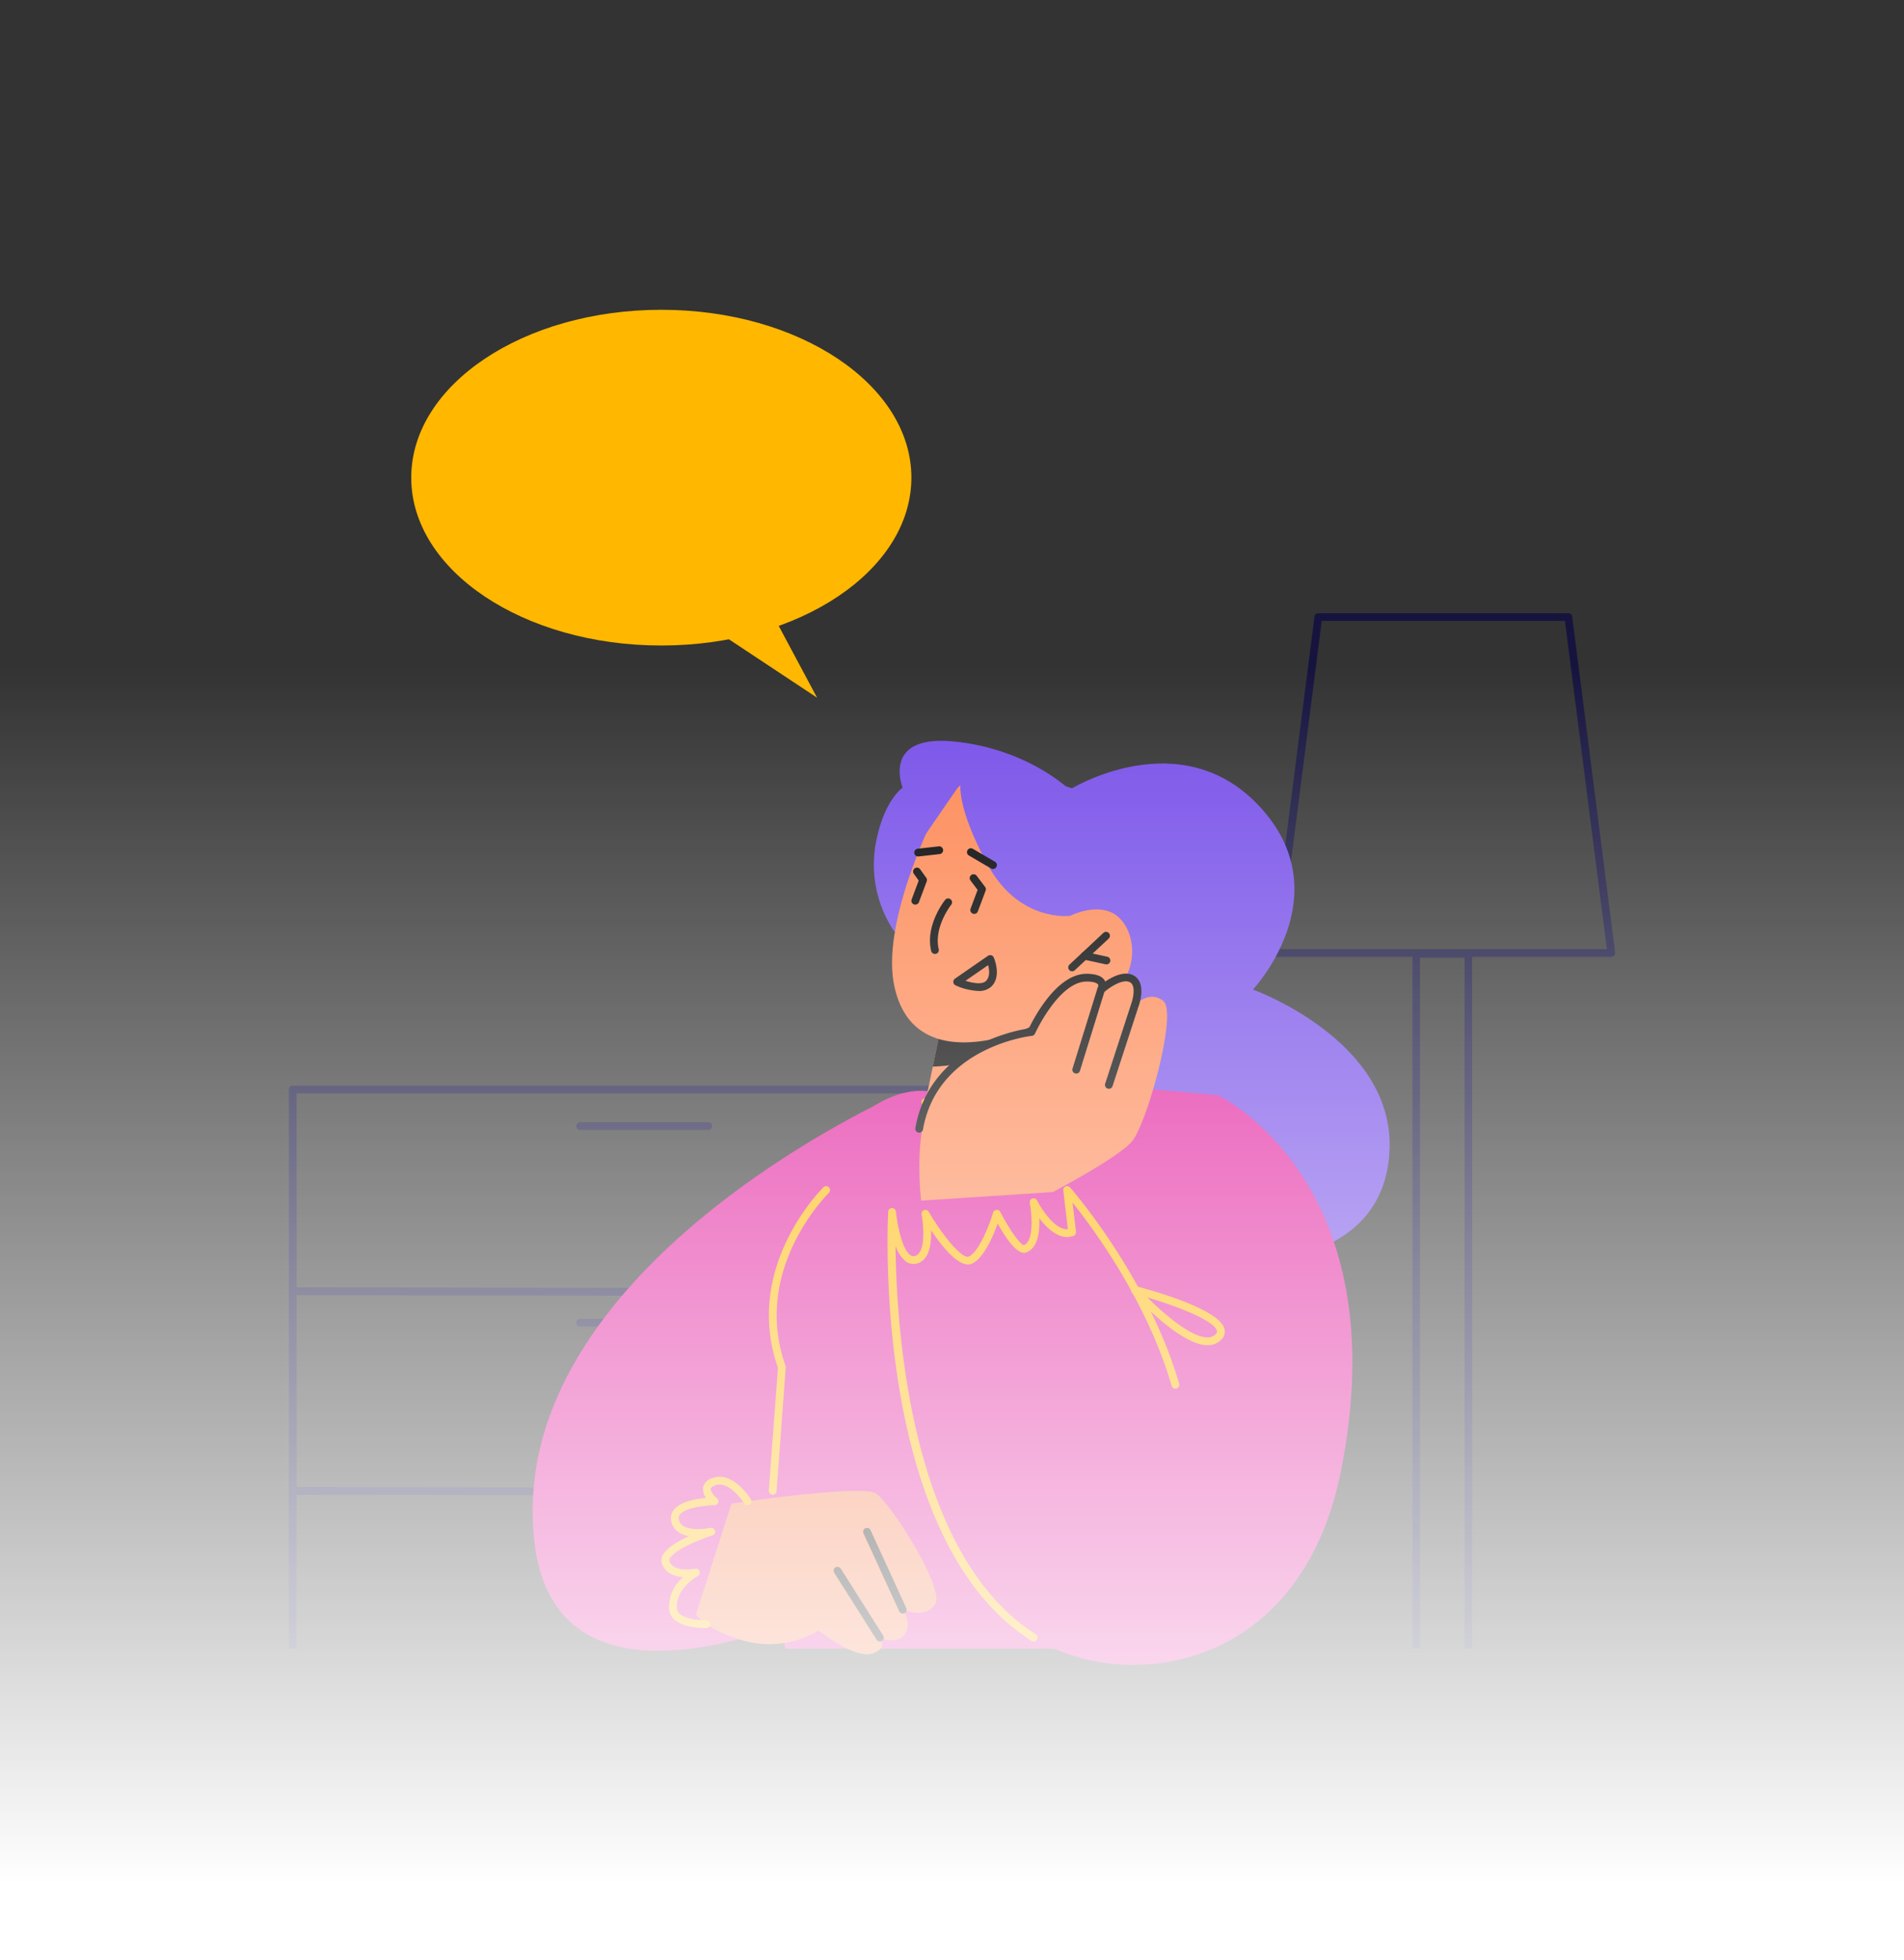 <svg id="Group_63417" data-name="Group 63417" xmlns="http://www.w3.org/2000/svg" xmlns:xlink="http://www.w3.org/1999/xlink" width="375" height="386" viewBox="0 0 375 386">
  <rect x="0" y="0" width="375" height="386" fill="#333333" stroke="none"/>
  <defs>
    <linearGradient id="linear-gradient" x1="0.5" y1="0.343" x2="0.5" y2="0.953" gradientUnits="objectBoundingBox">
      <stop offset="0" stop-color="#fff" stop-opacity="0"/>
      <stop offset="1" stop-color="#fff"/>
    </linearGradient>
  </defs>
  <g id="Group_62702" data-name="Group 62702">
    <g id="Group_62700" data-name="Group 62700" transform="translate(-104.755 -159.195)">
      <g id="Group_62064" data-name="Group 62064" transform="translate(355.185 279.941)">
        <path id="Path_3202" data-name="Path 3202" d="M314.007,332.22H247.855a.767.767,0,0,1-.759-.861l8.455-66.154a.763.763,0,0,1,.757-.667h49.244a.764.764,0,0,1,.759.667l8.455,66.154a.767.767,0,0,1-.759.861Zm-65.285-1.528H313.14l-8.259-64.626h-47.9Z" transform="translate(-247.09 -264.538)" fill="#16143f"/>
      </g>
      <g id="Group_62065" data-name="Group 62065" transform="translate(303.406 309.54)">
        <path id="Path_3203" data-name="Path 3203" d="M234.8,283.583s22.041-13.745,37.736,3.64c15.636,17.324-1.62,35.716-1.62,35.716s27.64,9.9,26.911,31.383-24.364,21.853-24.364,21.853L222.8,358.354l5.2-63.579Z" transform="translate(-222.797 -278.425)" fill="#764ee8"/>
      </g>
      <g id="Group_62067" data-name="Group 62067" transform="translate(161.643 372.96)">
        <g id="Group_62066" data-name="Group 62066">
          <path id="Path_3204" data-name="Path 3204" d="M304.854,308.18H157.048a.758.758,0,0,0-.763.763V419.068h1.526V309.708h146.28v109.36h1.526V308.943A.745.745,0,0,0,304.854,308.18Z" transform="translate(-156.285 -308.18)" fill="#16143f"/>
        </g>
      </g>
      <g id="Group_62068" data-name="Group 62068" transform="translate(161.647 412.693)">
        <path id="Path_3205" data-name="Path 3205" d="M305.563,328.617,157.05,328.35a.764.764,0,0,1,0-1.528l148.511.266a.764.764,0,0,1,0,1.528Z" transform="translate(-156.287 -326.822)" fill="#16143f"/>
      </g>
      <g id="Group_62069" data-name="Group 62069" transform="translate(161.647 452.005)">
        <path id="Path_3206" data-name="Path 3206" d="M305.563,347.058l-148.513-.266a.763.763,0,1,1,0-1.526l148.511.266a.763.763,0,1,1,0,1.526Z" transform="translate(-156.287 -345.266)" fill="#16143f"/>
      </g>
      <g id="Group_62070" data-name="Group 62070" transform="translate(218.266 380.172)">
        <path id="Path_3207" data-name="Path 3207" d="M208.828,313.09H183.616a.763.763,0,1,1,0-1.526h25.212a.763.763,0,1,1,0,1.526Z" transform="translate(-182.851 -311.564)" fill="#16143f"/>
      </g>
      <g id="Group_62071" data-name="Group 62071" transform="translate(218.266 418.889)">
        <path id="Path_3208" data-name="Path 3208" d="M208.828,331.257H183.616a.764.764,0,1,1,0-1.528h25.212a.764.764,0,1,1,0,1.528Z" transform="translate(-182.851 -329.729)" fill="#16143f"/>
      </g>
      <g id="Group_62072" data-name="Group 62072" transform="translate(209.657 374.855)">
        <path id="Path_3209" data-name="Path 3209" d="M250.44,309.069s-77.018,34.077-71.327,87.56c4.576,43,66.792,9.248,66.792,9.248Z" transform="translate(-178.812 -309.069)" fill="#e2209e"/>
      </g>
      <g id="Group_62073" data-name="Group 62073" transform="translate(254.076 372.04)">
        <path id="Path_3210" data-name="Path 3210" d="M290.191,310.564l-9.7,108.988H204.976l-5.324-28.562,32.94-81.239,26.234-2Z" transform="translate(-199.652 -307.748)" fill="#e2209e"/>
      </g>
      <g id="Group_62074" data-name="Group 62074" transform="translate(276.895 305.069)">
        <path id="Path_3211" data-name="Path 3211" d="M214.288,313.8a23.63,23.63,0,0,1-3.319-18.547c1.669-7.458,5.026-9.7,5.026-9.7s-4.267-10.578,10.248-9.076,22.627,9.483,22.627,9.483A13.4,13.4,0,0,1,261.3,291.15c5.991,7.409-2.865,32.335-2.865,32.335Z" transform="translate(-210.359 -276.327)" fill="#764ee8"/>
      </g>
      <g id="Group_62078" data-name="Group 62078" transform="translate(287.016 357.094)">
        <g id="Group_62077" data-name="Group 62077">
          <g id="Group_62076" data-name="Group 62076">
            <g id="Group_62075" data-name="Group 62075">
              <path id="Path_3212" data-name="Path 3212" d="M241.735,300.736l-1.588,18.524s-3.8,5.041-14.709,4.992c-8.129-.034-10.331-4.4-10.331-4.4l3.344-16.043,19.937-2.628Z" transform="translate(-215.107 -300.736)" fill="#fd8753"/>
            </g>
          </g>
        </g>
      </g>
      <g id="Group_62082" data-name="Group 62082" transform="translate(288.465 355.962)">
        <g id="Group_62081" data-name="Group 62081">
          <g id="Group_62080" data-name="Group 62080">
            <g id="Group_62079" data-name="Group 62079">
              <path id="Path_3213" data-name="Path 3213" d="M241.033,300.2a6.138,6.138,0,0,1-.693,1.741c-4.938,8.9-19.854,11.5-24.554,11.518l1.895-9.054Z" transform="translate(-215.787 -300.205)"/>
            </g>
          </g>
        </g>
      </g>
      <g id="Group_62086" data-name="Group 62086" transform="translate(280.451 311.603)">
        <g id="Group_62085" data-name="Group 62085">
          <g id="Group_62084" data-name="Group 62084">
            <g id="Group_62083" data-name="Group 62083">
              <path id="Path_3214" data-name="Path 3214" d="M221.423,285.378S209.711,307.77,212.439,321s14.694,12.019,21.945,10a23.475,23.475,0,0,0,10.838-6.121,9.995,9.995,0,0,0,11.3-3.131c4.851-5.836,2.624-13.085-1.036-14.965s-8.338.529-8.338.529l3.988-6.469S238.729,265.7,221.423,285.378Z" transform="translate(-212.027 -279.393)" fill="#fd8753"/>
            </g>
          </g>
        </g>
      </g>
      <g id="Group_62090" data-name="Group 62090" transform="translate(286.225 307.856)">
        <g id="Group_62089" data-name="Group 62089">
          <g id="Group_62088" data-name="Group 62088">
            <g id="Group_62087" data-name="Group 62087">
              <path id="Path_3215" data-name="Path 3215" d="M244.084,309.31s-10.06,1.4-16.3-10.075-5.328-15.981-5.328-15.981l-7.571,11s-1.059-8.012,2.413-12.867,6.7-3.611,6.7-3.611l21.585,6.8,4.71,17.914Z" transform="translate(-214.736 -277.635)" fill="#764ee8"/>
            </g>
          </g>
        </g>
      </g>
      <g id="Group_62091" data-name="Group 62091" transform="translate(287.92 336.105)">
        <path id="Path_3216" data-name="Path 3216" d="M216.513,301.828a.764.764,0,0,1-.742-.586c-1.219-5.051,2.59-9.868,2.752-10.069a.764.764,0,0,1,1.191.957c-.034.043-3.5,4.44-2.46,8.754a.764.764,0,0,1-.563.923A.745.745,0,0,1,216.513,301.828Z" transform="translate(-215.531 -290.889)"/>
      </g>
      <g id="Group_62092" data-name="Group 62092" transform="translate(315.152 342.677)">
        <path id="Path_3217" data-name="Path 3217" d="M229.071,301.753a.756.756,0,0,1-.558-.243.764.764,0,0,1,.036-1.079l6.7-6.256a.765.765,0,0,1,1.044,1.117l-6.7,6.253A.762.762,0,0,1,229.071,301.753Z" transform="translate(-228.308 -293.972)"/>
      </g>
      <g id="Group_62093" data-name="Group 62093" transform="translate(317.609 346.639)">
        <path id="Path_3218" data-name="Path 3218" d="M234.525,298.289a1.038,1.038,0,0,1-.162-.015l-4.3-.934a.764.764,0,0,1,.322-1.494l4.3.931a.764.764,0,0,1-.16,1.511Z" transform="translate(-229.461 -295.831)"/>
      </g>
      <g id="Group_62094" data-name="Group 62094" transform="translate(292.514 347.269)">
        <path id="Path_3219" data-name="Path 3219" d="M222.626,303.187a12.37,12.37,0,0,1-4.493-1.1.765.765,0,0,1-.117-1.324l6.5-4.5a.767.767,0,0,1,1.134.318c.066.151,1.6,3.7-.458,5.727A3.55,3.55,0,0,1,222.626,303.187Zm-2.545-2c1.39.437,3.265.8,4.041.032.825-.812.659-2.208.426-3.12Z" transform="translate(-217.687 -296.126)"/>
      </g>
      <g id="Group_62095" data-name="Group 62095" transform="translate(284.833 325.851)">
        <path id="Path_3220" data-name="Path 3220" d="M214.846,288.071a.764.764,0,0,1-.085-1.524l4.15-.467a.776.776,0,0,1,.844.676.767.767,0,0,1-.674.844l-4.15.467C214.9,288.069,214.874,288.071,214.846,288.071Z" transform="translate(-214.083 -286.078)"/>
      </g>
      <g id="Group_62096" data-name="Group 62096" transform="translate(295.206 326.226)">
        <path id="Path_3221" data-name="Path 3221" d="M224.072,290.332a.765.765,0,0,1-.384-.1l-4.361-2.549a.764.764,0,0,1,.772-1.319l4.361,2.549a.765.765,0,0,1-.388,1.424Z" transform="translate(-218.95 -286.254)"/>
      </g>
      <g id="Group_62098" data-name="Group 62098" transform="translate(382.939 346.14)">
        <g id="Group_62097" data-name="Group 62097" transform="translate(0)">
          <path id="Path_3222" data-name="Path 3222" d="M271.142,295.6H260.847a.791.791,0,0,0-.735.829V433.3H261.6V297.232h8.781V433.3h1.494V296.426A.793.793,0,0,0,271.142,295.6Z" transform="translate(-260.112 -295.597)" fill="#16143f"/>
        </g>
      </g>
      <g id="Group_62099" data-name="Group 62099" transform="translate(284.26 330.064)">
        <path id="Path_3223" data-name="Path 3223" d="M214.577,295.322a.775.775,0,0,1-.266-.049.763.763,0,0,1-.448-.985l1.39-3.711-.948-1.315a.763.763,0,1,1,1.238-.891l1.187,1.648a.758.758,0,0,1,.1.712l-1.533,4.094A.766.766,0,0,1,214.577,295.322Z" transform="translate(-213.814 -288.054)"/>
      </g>
      <g id="Group_62100" data-name="Group 62100" transform="translate(295.757 331.362)">
        <path id="Path_3224" data-name="Path 3224" d="M220.084,296.459a.783.783,0,0,1-.269-.047.766.766,0,0,1-.448-.985l1.385-3.7-1.39-1.837a.764.764,0,1,1,1.217-.923l1.645,2.17a.77.77,0,0,1,.107.731l-1.535,4.1A.764.764,0,0,1,220.084,296.459Z" transform="translate(-219.208 -288.663)"/>
      </g>
      <g id="Group_62101" data-name="Group 62101" transform="translate(249.519 373.987)">
        <path id="Path_3225" data-name="Path 3225" d="M227.458,354.434l7.554-45.716s-30.176-4.938-37.333,77.966C194.943,418.359,227.458,354.434,227.458,354.434Z" transform="translate(-197.514 -308.662)" fill="#e2209e"/>
      </g>
      <g id="Group_62103" data-name="Group 62103" transform="translate(241.813 452.768)">
        <g id="Group_62102" data-name="Group 62102">
          <path id="Path_3226" data-name="Path 3226" d="M200.911,348.137s25.485-3.864,28.42-2.008,13.511,18.556,11.725,21.712-6.415,1.172-6.415,1.172,2.04,2.937.3,4.987-4.813.505-4.813.505,1.769,2.289-1.694,3.2-10.35-4.578-10.35-4.578a18.994,18.994,0,0,1-14.412,2.091c-7.931-2.191-9.77-5.263-9.77-5.263Z" transform="translate(-193.899 -345.624)" fill="#f47847"/>
        </g>
      </g>
      <g id="Group_62104" data-name="Group 62104" transform="translate(256.175 392.759)">
        <path id="Path_3227" data-name="Path 3227" d="M201.4,378.241a.772.772,0,0,1-.761-.818l1.8-24.2c-7-19.877,8.822-35.381,8.984-35.539a.764.764,0,0,1,1.059,1.1c-.156.149-15.35,15.071-8.551,34.075a.761.761,0,0,1,.043.315l-1.814,24.36A.763.763,0,0,1,201.4,378.241Z" transform="translate(-200.637 -317.469)" fill="#ffb700"/>
      </g>
      <g id="Group_62111" data-name="Group 62111" transform="translate(286.252 374.857)">
        <path id="Path_3233" data-name="Path 3233" d="M226.206,315.882a14.583,14.583,0,0,1-11.309-5,.764.764,0,0,1,1.228-.91c.318.426,7.925,10.258,24-.765a.764.764,0,0,1,.863,1.262C235.041,314.539,230.117,315.882,226.206,315.882Z" transform="translate(-214.748 -309.07)" fill="#ffb700"/>
      </g>
      <g id="Group_62113" data-name="Group 62113" transform="translate(285.813 351.51)">
        <g id="Group_62112" data-name="Group 62112">
          <path id="Path_3234" data-name="Path 3234" d="M237.055,342.536s16.433-8.387,19.4-12,9.009-25.4,6.141-27.644-5.6.865-5.6.865,1.654-4.218-.889-5.341-5.744,2.244-5.744,2.244,1.5-3.389-2.771-2.345-10.953,10.7-10.953,10.7-7,.277-15.715,7.11-5.966,26.408-5.966,26.408Z" transform="translate(-214.543 -298.116)" fill="#fd8753"/>
        </g>
      </g>
      <g id="Group_62114" data-name="Group 62114" transform="translate(320.866 350.907)">
        <path id="Path_3235" data-name="Path 3235" d="M233.27,320.517a.773.773,0,0,1-.237-.038.764.764,0,0,1-.488-.963l5.113-15.676c.258-.691.784-2.643.283-3.732a1.175,1.175,0,0,0-.708-.652c-1.526-.56-4.167,1.373-4.973,2.1a.765.765,0,0,1-1.019-1.14c.39-.345,3.875-3.34,6.516-2.391a2.715,2.715,0,0,1,1.571,1.456c.855,1.859-.115,4.568-.23,4.872L234,319.988A.764.764,0,0,1,233.27,320.517Z" transform="translate(-230.989 -297.833)"/>
      </g>
      <g id="Group_62115" data-name="Group 62115" transform="translate(274.755 460.056)">
        <path id="Path_3236" data-name="Path 3236" d="M217.156,365.911a.761.761,0,0,1-.695-.445l-7.038-15.34a.763.763,0,0,1,1.388-.637l7.038,15.34a.765.765,0,0,1-.693,1.083Z" transform="translate(-209.355 -349.043)"/>
      </g>
      <g id="Group_62116" data-name="Group 62116" transform="translate(268.936 467.723)">
        <path id="Path_3237" data-name="Path 3237" d="M215.729,367.333a.759.759,0,0,1-.646-.356l-8.34-13.164a.763.763,0,1,1,1.292-.814l8.34,13.161a.763.763,0,0,1-.237,1.053A.741.741,0,0,1,215.729,367.333Z" transform="translate(-206.624 -352.641)"/>
      </g>
      <g id="Group_62117" data-name="Group 62117" transform="translate(281.285 374.855)">
        <path id="Path_3238" data-name="Path 3238" d="M275.748,309.069s35.637,16.8,24.251,73.985c-9.214,46.27-54.643,44.463-67.776,26.231-16.066-22.3-19.8-79.141-19.8-79.141l37.088-2.406,12.786,25.428Z" transform="translate(-212.418 -309.069)" fill="#e2209e"/>
      </g>
      <g id="Group_62118" data-name="Group 62118" transform="translate(327.499 412.427)">
        <path id="Path_3239" data-name="Path 3239" d="M249.17,338.343c-.081,0-.162,0-.245,0-5.518-.273-14.259-9.956-14.63-10.367a.768.768,0,0,1-.083-.908.759.759,0,0,1,.844-.341c2.743.712,16.476,4.461,17.463,8.419a2.211,2.211,0,0,1-.786,2.255A3.655,3.655,0,0,1,249.17,338.343Zm-11.84-9.4c3.174,3.167,8.41,7.714,11.669,7.873a2.238,2.238,0,0,0,1.7-.541c.428-.392.364-.639.337-.759C250.547,333.547,243.424,330.74,237.33,328.939Z" transform="translate(-234.101 -326.697)" fill="#ffb700"/>
      </g>
      <g id="Group_62119" data-name="Group 62119" transform="translate(279.561 392.763)">
        <path id="Path_3240" data-name="Path 3240" d="M240.365,407.124a.753.753,0,0,1-.407-.119c-31.221-19.839-28.36-81.871-28.224-84.5a.768.768,0,0,1,.746-.725.8.8,0,0,1,.778.691c.19,1.944,1.061,7.272,2.809,8.566a1.014,1.014,0,0,0,.853.213c2.323-.471,1.771-6.219,1.394-8.2a.762.762,0,0,1,1.409-.526c2.788,4.789,6.658,9.465,7.946,8.794,2.078-1.07,4.124-6.594,4.736-8.632a.761.761,0,0,1,.663-.539.751.751,0,0,1,.748.411c1.737,3.385,3.9,6.433,4.627,6.522,2.106-.708,1.547-6.371,1.181-8.3a.763.763,0,0,1,1.428-.492c.893,1.726,3.559,5.876,6.072,5.659l-.9-7.626a.765.765,0,0,1,.445-.786.775.775,0,0,1,.887.192c.151.173,15.32,17.484,21.48,38.64a.765.765,0,0,1-1.469.428c-4.868-16.723-15.457-31.012-19.521-36.087l.68,5.744a.768.768,0,0,1-.5.81c-2.649.968-5.132-1.377-6.733-3.474.107,2.634-.26,5.966-2.634,6.752-1.6.522-3.787-2.513-5.561-5.706-.885,2.449-2.69,6.688-4.93,7.839-2.4,1.249-5.921-3.14-8.185-6.531.09,2.7-.343,6.072-2.958,6.6a2.575,2.575,0,0,1-2.067-.484,6.846,6.846,0,0,1-1.976-3.054c.168,16.817,3.027,60.9,27.6,76.506a.764.764,0,0,1-.411,1.409Z" transform="translate(-211.609 -317.471)" fill="#ffb700"/>
      </g>
      <g id="Group_62120" data-name="Group 62120" transform="translate(235.034 450.003)">
        <path id="Path_3241" data-name="Path 3241" d="M199.395,374.109c-1.249,0-6.727-.192-7.134-3.534A7.6,7.6,0,0,1,195,364.083c-1.594-.119-3.444-.691-4.146-2.56a2.152,2.152,0,0,1,.113-1.733c.706-1.456,3.018-2.794,5.171-3.777a5.353,5.353,0,0,1-1.986-.74,3.379,3.379,0,0,1-1.513-2.236,2.654,2.654,0,0,1,.55-2.261c1.279-1.582,4.38-2.117,6.33-2.3a2.856,2.856,0,0,1-.6-2.106,2.577,2.577,0,0,1,2.012-1.848c3.935-1.275,7.24,4,7.379,4.224a.763.763,0,1,1-1.3.8c-.028-.043-2.82-4.465-5.616-3.574-.335.107-.91.341-.976.68-.1.5.654,1.426,1.23,1.905a.763.763,0,0,1-.477,1.351c-1.494.019-5.629.382-6.793,1.822a1.122,1.122,0,0,0-.239,1,1.87,1.87,0,0,0,.85,1.258c1.46.961,4.361.614,5.352.4a.777.777,0,0,1,.9.55.76.76,0,0,1-.507.923c-2.82.9-7.594,2.946-8.389,4.589a.621.621,0,0,0-.057.529c.848,2.266,5.026,1.462,5.066,1.449a.765.765,0,0,1,.514,1.422c-.047.026-4.572,2.524-4.084,6.535.228,1.865,4.322,2.232,5.778,2.187a.836.836,0,0,1,.776.75.762.762,0,0,1-.748.778Z" transform="translate(-190.718 -344.327)" fill="#ffb700"/>
      </g>
      <g id="Group_62121" data-name="Group 62121" transform="translate(285.027 350.947)">
        <path id="Path_3242" data-name="Path 3242" d="M214.94,329.13a.952.952,0,0,1-.134-.011.765.765,0,0,1-.62-.885c2.8-16,19.423-19.183,22.35-19.622.959-2,5.486-10.761,11.373-10.761h.113c1.846.034,2.986.486,3.485,1.379a2.221,2.221,0,0,1-.07,2.114L246.6,316.96a.756.756,0,0,1-.957.5.766.766,0,0,1-.5-.957l4.906-15.774c.068-.156.26-.518.121-.759-.075-.132-.456-.561-2.178-.595-5.516-.058-10.194,10.145-10.241,10.25a.769.769,0,0,1-.62.448c-.185.019-18.579,2.1-21.44,18.422A.764.764,0,0,1,214.94,329.13Z" transform="translate(-214.174 -297.852)"/>
      </g>
    </g>
    <g id="Group_62701" data-name="Group 62701" transform="translate(80.995 61)">
      <g id="Group_62690" data-name="Group 62690" transform="translate(49.253 52.211)">
        <path id="Path_3572" data-name="Path 3572" d="M170.57,53.16l12.915,24.172L152.809,57.017Z" transform="translate(-152.809 -53.16)" fill="#ffb700"/>
      </g>
      <g id="Group_62691" data-name="Group 62691" transform="translate(0 0)">
        <ellipse id="Ellipse_90" data-name="Ellipse 90" cx="49.253" cy="33.055" rx="49.253" ry="33.055" fill="#ffb700"/>
      </g>
    </g>
  </g>
  <g id="Group_63414" data-name="Group 63414">
    <rect id="Rectangle_27585" data-name="Rectangle 27585" width="375" height="386" fill="url(#linear-gradient)"/>
  </g>
</svg>
